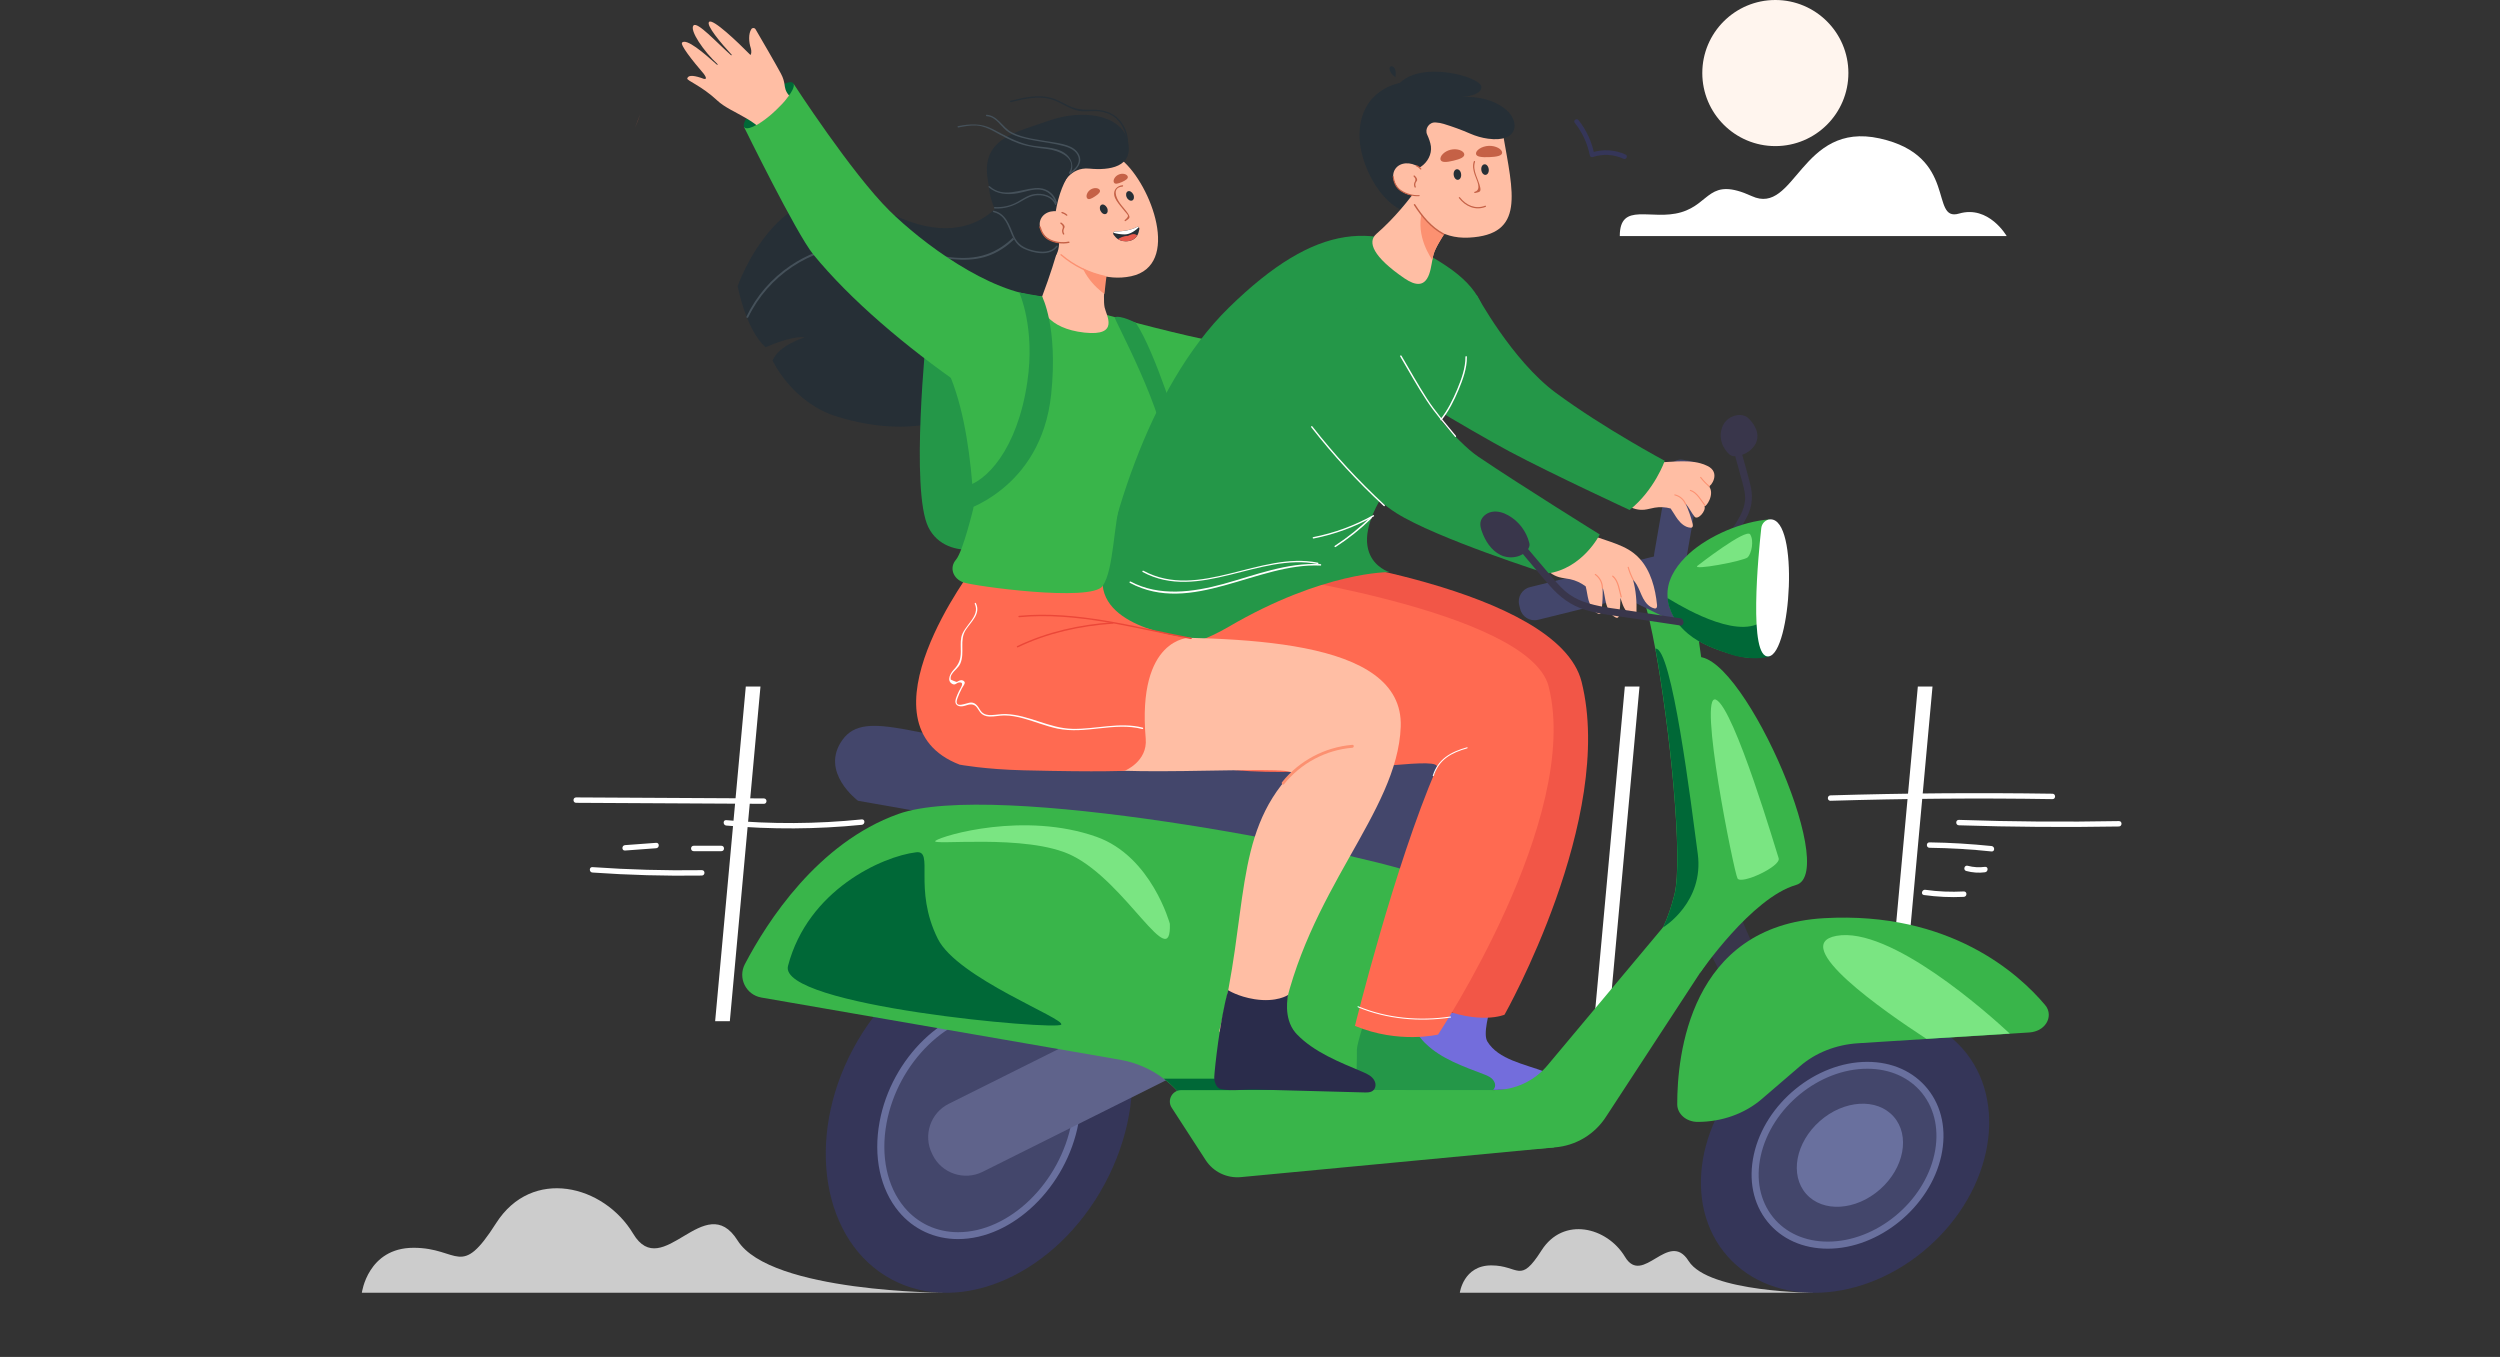 <svg width="304" height="165" viewBox="0 0 304 165" fill="none" xmlns="http://www.w3.org/2000/svg">
<rect x="0" y="0" width="304" height="165" fill="#333333" stroke="none"/>
<g clip-path="url(#clip0_249_6281)">
<path d="M77.867 13.842C77.666 14.433 77.443 15.002 77.22 15.538L77.867 13.842Z" fill="#C7634B"/>
<path d="M191.486 14.923C192.412 16.106 193.037 17.445 193.327 18.918C193.361 19.063 193.55 19.141 193.684 19.097C194.923 18.684 196.228 18.762 197.422 19.309C197.757 19.465 198.003 18.952 197.668 18.795C196.351 18.193 194.889 18.104 193.506 18.561C193.628 18.617 193.74 18.684 193.863 18.74C193.561 17.233 192.914 15.827 191.955 14.611C191.742 14.332 191.263 14.633 191.486 14.923Z" fill="#353659"/>
<path d="M215.882 17.765C220.788 17.765 224.765 13.788 224.765 8.882C224.765 3.977 220.788 0 215.882 0C210.977 0 207 3.977 207 8.882C207 13.788 210.977 17.765 215.882 17.765Z" fill="#FFF5EE"/>
<path d="M70.056 97.623C77.666 97.668 85.276 97.701 92.887 97.746C93.311 97.746 93.311 97.088 92.887 97.088C85.276 97.043 77.666 97.01 70.056 96.965C69.632 96.965 69.632 97.623 70.056 97.623Z" fill="white"/>
<path d="M88.312 100.387C93.802 100.878 99.314 100.845 104.793 100.298C105.217 100.254 105.217 99.595 104.793 99.64C99.314 100.198 93.802 100.231 88.312 99.729C87.888 99.684 87.899 100.354 88.312 100.387Z" fill="white"/>
<path d="M76.004 103.425C77.265 103.336 78.526 103.235 79.787 103.146C80.211 103.112 80.211 102.454 79.787 102.488C78.526 102.577 77.265 102.677 76.004 102.767C75.58 102.8 75.58 103.458 76.004 103.425Z" fill="white"/>
<path d="M84.351 103.502C85.478 103.502 86.605 103.502 87.721 103.502C88.145 103.502 88.145 102.844 87.721 102.844C86.594 102.844 85.467 102.844 84.351 102.844C83.927 102.844 83.927 103.502 84.351 103.502Z" fill="white"/>
<path d="M72.042 106.1C76.472 106.412 80.903 106.535 85.344 106.468C85.768 106.457 85.768 105.799 85.344 105.81C80.903 105.877 76.472 105.754 72.042 105.442C71.618 105.408 71.618 106.078 72.042 106.1Z" fill="white"/>
<path d="M222.586 97.375C231.58 97.108 240.585 97.029 249.579 97.174C250.003 97.186 250.003 96.516 249.579 96.516C240.574 96.382 231.58 96.449 222.586 96.717C222.162 96.728 222.162 97.387 222.586 97.375Z" fill="white"/>
<path d="M238.197 100.356C244.68 100.568 251.163 100.612 257.658 100.501C258.082 100.49 258.082 99.831 257.658 99.843C251.175 99.965 244.68 99.921 238.197 99.697C237.773 99.686 237.773 100.345 238.197 100.356Z" fill="white"/>
<path d="M234.626 103.09C237.148 103.124 239.659 103.269 242.17 103.537C242.594 103.581 242.594 102.923 242.17 102.878C239.659 102.621 237.148 102.465 234.626 102.432C234.202 102.421 234.202 103.09 234.626 103.09Z" fill="white"/>
<path d="M239.101 105.913C239.849 106.113 240.607 106.169 241.377 106.069C241.79 106.013 241.801 105.355 241.377 105.41C240.663 105.5 239.971 105.466 239.268 105.277C238.855 105.165 238.688 105.812 239.101 105.913Z" fill="white"/>
<path d="M233.945 108.836C235.552 109.059 237.17 109.138 238.799 109.059C239.223 109.037 239.223 108.379 238.799 108.401C237.237 108.479 235.675 108.423 234.124 108.2C233.711 108.133 233.532 108.769 233.945 108.836Z" fill="white"/>
<path d="M92.474 83.483H90.689L86.961 124.18H88.747L92.474 83.483Z" fill="white"/>
<path d="M128.104 83.483H126.319L122.592 124.18H124.377L128.104 83.483Z" fill="white"/>
<path d="M234.994 83.483H233.209L229.482 124.18H231.267L234.994 83.483Z" fill="white"/>
<path d="M199.364 83.483H197.579L193.852 124.18H195.637L199.364 83.483Z" fill="white"/>
<path d="M163.734 83.483H161.949L158.222 124.18H160.007L163.734 83.483Z" fill="white"/>
<path d="M134.356 143.922C140.227 132.959 138.134 120.402 129.681 115.875C121.228 111.348 109.616 116.565 103.744 127.528C97.873 138.491 99.966 151.048 108.419 155.575C116.872 160.102 128.484 154.885 134.356 143.922Z" fill="#353659"/>
<path d="M128.863 141.734C132.625 134.71 131.279 126.662 125.858 123.758C120.436 120.854 112.991 124.195 109.229 131.219C105.467 138.243 106.813 146.291 112.234 149.195C117.656 152.099 125.101 148.758 128.863 141.734Z" fill="#43466B"/>
<path d="M116.499 150.672C113.642 150.672 111.087 149.489 109.29 147.335C107.025 144.613 106.177 140.629 106.958 136.411C108.397 128.622 114.97 122.295 121.598 122.295C124.455 122.295 127.01 123.478 128.807 125.631C131.072 128.354 131.92 132.338 131.139 136.567C129.7 144.345 123.138 150.672 116.499 150.672ZM121.609 123.143C115.372 123.143 109.179 129.158 107.806 136.567C107.07 140.54 107.851 144.267 109.96 146.8C111.589 148.752 113.91 149.835 116.51 149.835C122.748 149.835 128.941 143.82 130.313 136.422C131.05 132.449 130.269 128.722 128.16 126.189C126.53 124.214 124.198 123.143 121.609 123.143Z" fill="#69709E"/>
<path d="M144.675 124.659L144.753 124.826C145.869 127.058 144.954 129.792 142.722 130.897L119.49 142.491C117.258 143.607 114.524 142.692 113.419 140.46L113.341 140.293C112.225 138.061 113.14 135.327 115.372 134.222L138.605 122.628C140.825 121.523 143.559 122.427 144.675 124.659Z" fill="#5F638B"/>
<path d="M164.18 94.073C165.408 92.768 137.444 95.089 136.64 92.422C134.966 86.853 133.895 77.491 143.391 77.491C157.351 77.491 177.917 77.424 177.504 88.382C177.102 98.894 165.698 108.379 162.685 124.66C162.685 124.66 162.049 131.12 159.114 129.525C157.106 128.442 155.432 125.385 155.432 125.385C159.058 111.079 157.094 101.639 164.18 94.073Z" fill="#F6AE92"/>
<path d="M155.008 128.086C154.941 129.079 154.863 130.039 154.83 130.942C154.807 131.478 155.164 131.958 155.689 132.081C157.006 132.404 158.4 132.449 159.762 132.482C164.203 132.605 168.633 132.728 173.074 132.839C173.532 132.851 174.045 132.851 174.313 132.404C174.48 132.125 174.48 131.768 174.335 131.467C174.056 130.864 173.443 130.585 172.862 130.34C170.028 129.146 166.959 127.93 164.884 125.776C164.817 125.709 164.75 125.642 164.694 125.564C164.259 125.084 163.868 124.548 163.545 123.968C163.299 123.522 163.087 123.031 162.976 122.529C162.942 122.35 162.909 122.183 162.897 122.004C162.886 121.937 162.886 121.87 162.886 121.792C162.886 121.792 160.945 122.462 159.226 122.451C157.173 122.439 155.388 121.134 155.388 121.134C155.733 122.685 155.187 124.437 155.109 126.245C155.086 126.858 155.053 127.472 155.008 128.086Z" fill="#25283F"/>
<path d="M104.336 97.375C104.336 97.375 99.605 93.86 102.461 89.943C105.318 86.026 111.623 89.987 127.022 91.527C149.786 93.804 163.098 91.293 175.072 91.896C178.141 92.052 175.485 108.02 168.6 107.596C158.244 106.982 104.336 97.375 104.336 97.375Z" fill="#43466B"/>
<path d="M210.858 109.272L210.557 109.942C209.229 110.478 207.901 111.002 206.573 111.538C206.283 111.649 205.959 111.817 205.926 112.129C205.903 112.319 206.015 112.497 206.115 112.665C207.588 115.019 208.872 117.497 209.932 120.074C211.371 119.103 212.822 118.133 214.261 117.151C212.945 114.606 211.806 111.973 210.858 109.272Z" fill="#39364B"/>
<path d="M210.779 54.649C211.159 56.022 211.538 57.406 211.907 58.778C212.085 59.447 212.252 60.128 212.197 60.831C212.152 61.478 211.918 62.114 211.594 62.739C210.913 64.045 209.92 65.284 209.016 66.533C208.057 67.872 207.086 69.212 206.126 70.55C205.847 70.93 206.55 71.254 206.829 70.874C207.867 69.435 208.894 68.006 209.931 66.567C210.824 65.328 211.817 64.09 212.464 62.784C213.123 61.456 213.156 60.206 212.833 58.912C212.464 57.428 212.029 55.966 211.628 54.493C211.538 54.08 210.679 54.248 210.779 54.649Z" fill="#39364B"/>
<path d="M212.777 51.034C213.458 51.759 213.893 52.674 213.625 53.611C213.357 54.549 212.197 55.453 210.958 55.475C210.712 55.486 210.489 55.408 210.333 55.285C209.463 54.515 209.072 53.433 209.295 52.362C209.407 51.848 209.664 51.301 210.188 50.922C210.701 50.532 211.516 50.331 212.107 50.554C212.386 50.643 212.598 50.833 212.777 51.034Z" fill="#39364B"/>
<path d="M234.501 151.624C242.395 144.651 244.253 133.858 238.652 127.516C233.05 121.174 222.11 121.685 214.216 128.658C206.322 135.63 204.464 146.423 210.065 152.765C215.667 159.107 226.607 158.596 234.501 151.624Z" fill="#353659"/>
<path d="M172.315 140.784L152.732 142.157C151.839 142.224 150.969 142.034 150.199 141.644C149.484 141.287 148.86 140.751 148.391 140.07L144.195 133.978C143.459 132.906 142.555 131.958 141.528 131.188C139.988 130.005 138.169 129.213 136.217 128.867L92.586 121.301C90.711 120.978 89.695 118.924 90.577 117.239C93.289 112.062 99.437 102.487 109.223 98.984C120.851 94.821 163.444 103.213 172.304 106.248C173.599 106.694 169.503 111.158 169.09 112.463C167.551 117.262 162.54 128.967 169.793 129.782L170.24 131.723L172.025 139.568L172.315 140.784Z" fill="#39B54A"/>
<path d="M230.862 148.103C235.92 143.635 237.11 136.719 233.52 132.654C229.929 128.589 222.919 128.915 217.861 133.383C212.803 137.85 211.613 144.767 215.204 148.832C218.794 152.896 225.804 152.57 230.862 148.103Z" fill="#43466B"/>
<path d="M222.262 151.84C219.238 151.84 216.638 150.669 214.931 148.56C213.179 146.384 212.588 143.482 213.268 140.391C214.63 134.176 220.812 129.121 227.061 129.121C230.085 129.121 232.685 130.293 234.392 132.402C236.144 134.578 236.735 137.479 236.055 140.57C234.682 146.774 228.5 151.84 222.262 151.84ZM227.061 129.958C221.202 129.958 215.388 134.712 214.105 140.559C213.48 143.393 214.016 146.038 215.6 148.013C217.14 149.921 219.506 150.981 222.262 150.981C228.121 150.981 233.934 146.228 235.218 140.38C235.843 137.546 235.307 134.901 233.722 132.926C232.182 131.018 229.817 129.958 227.061 129.958Z" fill="#69709E"/>
<path d="M228.613 144.627C231.551 142.032 232.292 138.071 230.268 135.78C228.245 133.489 224.223 133.735 221.285 136.33C218.348 138.925 217.607 142.886 219.63 145.177C221.654 147.468 225.676 147.221 228.613 144.627Z" fill="#69709E"/>
<path d="M216.359 108.19C215.321 109.105 213.982 109.585 212.811 110.322C212.498 110.522 212.063 110.79 211.538 111.114C211.483 111.147 211.427 111.181 211.371 111.214C210.333 111.85 208.994 112.643 207.644 113.357C207.365 113.502 207.075 113.647 206.796 113.792C203.538 115.41 200.614 116.236 202.221 112.788C202.823 111.516 203.259 110.176 203.605 108.804C204.709 104.441 203.024 88.328 201.284 78.887C201.049 77.637 200.815 76.499 200.592 75.517C200.514 75.194 200.447 74.892 200.369 74.602C200.313 74.379 200.257 74.167 200.201 73.977C200.067 73.509 199.944 73.118 199.822 72.794C199.744 72.605 199.688 72.426 199.666 72.259C199.599 71.79 199.721 71.366 199.978 70.998C200.168 70.708 200.435 70.462 200.748 70.239C200.926 70.116 201.116 69.994 201.317 69.893C201.931 69.57 202.623 69.346 203.247 69.235C203.448 69.201 203.638 69.179 203.817 69.157C203.962 69.145 204.107 69.145 204.229 69.145C204.33 69.145 204.43 69.157 204.52 69.168C204.776 69.213 204.966 69.302 205.044 69.447C205.267 69.871 205.635 71.846 206.071 74.558C206.071 74.591 206.082 74.613 206.082 74.647C206.104 74.77 206.115 74.881 206.138 75.004C206.238 75.651 206.338 76.332 206.45 77.046C206.495 77.336 206.539 77.637 206.584 77.939C206.673 78.586 206.774 79.244 206.863 79.914C207.778 86.375 208.715 93.896 209.061 96.607C209.139 97.277 209.195 97.656 209.195 97.656C209.24 97.768 209.273 97.868 209.318 97.969C211.293 102.611 216.538 102.856 217.43 104.508C218.078 105.724 217.397 107.275 216.359 108.19Z" fill="#39B54A"/>
<path d="M123.361 22.077C123.361 22.077 119.534 32.12 107.382 25.481C95.241 18.83 89.695 34.798 89.695 34.798C89.695 34.798 90.7 40.121 93.099 42.23C93.099 42.23 96.179 40.802 97.852 41.025C97.852 41.025 94.717 41.951 93.947 43.837C93.947 43.837 96.29 48.992 101.847 50.677C120.125 56.234 126.832 40.791 126.832 40.791L134.174 32.31L123.361 22.077Z" fill="#262F36"/>
<path d="M90.99 38.58C93.378 33.581 98.5 30.111 104.068 29.91C107.126 29.798 110.105 30.557 113.096 31.104C115.584 31.561 118.218 31.974 120.617 30.936C123.05 29.876 124.857 27.734 125.795 25.279C125.85 25.134 125.627 25.022 125.571 25.167C124.589 27.734 122.637 29.988 120.003 30.914C117.102 31.93 113.832 31.003 110.931 30.434C108.208 29.91 105.43 29.419 102.651 29.787C100.308 30.1 98.065 30.981 96.112 32.309C93.814 33.86 91.972 35.991 90.778 38.491C90.689 38.625 90.912 38.736 90.99 38.58Z" fill="#45515A"/>
<path d="M112.672 40.5C112.672 40.5 110.674 59.682 112.895 64.123C115.115 68.564 122.067 66.801 123.194 64.391C124.31 61.992 119.791 41.46 119.791 41.46L112.672 40.5Z" fill="#249748"/>
<path d="M131.619 37.464C131.619 37.464 152.564 43.557 154.93 42.128C157.296 40.7 165.609 45.878 161.893 50.687C158.166 55.496 145.445 53.466 145.445 53.466L131.619 37.464Z" fill="#39B54A"/>
<path d="M142.867 53.834C142.387 59.201 139.575 69.311 139.575 69.311C139.575 69.311 118.887 75.359 118.485 68.854C118.485 68.854 119.099 54.582 115.617 45.934C112.749 38.825 124.745 36.828 129.521 37.33C139.575 38.39 143.414 47.596 142.867 53.834Z" fill="#39B54A"/>
<path d="M135.547 38.571C135.346 38.638 141.896 50.41 141.963 56.235L143.593 53.044C143.593 53.044 140.557 42.934 138.125 39.263C138.125 39.263 136.317 38.303 135.547 38.571Z" fill="#249748"/>
<path d="M126.721 36.059C128.719 30.748 129.221 27.869 129.221 27.857L131.051 29.018L131.43 29.263L134.7 31.35C134.7 31.35 134.666 31.596 134.61 31.975C134.532 32.544 134.421 33.426 134.343 34.33C134.242 35.501 134.186 36.718 134.32 37.376C134.51 38.324 136.195 40.913 131.876 40.445C127.379 39.954 126.219 37.398 126.721 36.059Z" fill="#FFBEA4"/>
<path d="M131.173 29.387C131.173 29.387 131.307 29.543 131.53 29.777C132.244 30.57 133.873 32.344 134.643 32.913C134.543 33.594 134.409 34.654 134.297 35.747C133.427 35.122 130.749 32.879 131.162 29.498C131.162 29.465 131.162 29.42 131.173 29.387Z" fill="#FC9171"/>
<path d="M126.531 28.314C120.594 15.715 132.835 16.452 136.428 19.465C140.01 22.477 143.648 32.286 137.544 33.592C131.44 34.886 126.531 28.314 126.531 28.314Z" fill="#FFBEA4"/>
<path d="M134.375 33.714C132.367 33.29 130.525 32.375 128.963 31.036C128.885 30.969 128.997 30.846 129.075 30.913C130.615 32.23 132.422 33.122 134.409 33.546C134.509 33.569 134.476 33.736 134.375 33.714Z" fill="#FC9171"/>
<path d="M137.165 25.961C137.511 26.497 137.332 26.552 136.864 26.887C136.774 26.954 136.696 26.798 136.786 26.742C136.908 26.653 137.165 26.407 137.165 26.251C137.165 26.106 136.864 25.827 136.774 25.704C136.585 25.459 136.373 25.224 136.183 24.979C135.904 24.611 135.58 24.22 135.491 23.751C135.368 23.093 135.848 22.58 136.495 22.524C136.607 22.513 136.596 22.68 136.495 22.691C135.19 22.792 135.714 24.064 136.172 24.689C136.473 25.124 136.864 25.515 137.165 25.961Z" fill="#C56146"/>
<path d="M132.188 24.096C132.021 23.851 132.177 23.338 132.601 23.059C133.025 22.78 133.549 22.835 133.717 23.081C133.884 23.326 133.572 23.605 133.148 23.884C132.724 24.163 132.355 24.342 132.188 24.096Z" fill="#C56146"/>
<path d="M135.447 22.178C135.324 21.91 135.558 21.43 136.027 21.23C136.484 21.018 136.998 21.163 137.12 21.43C137.243 21.698 136.897 21.921 136.429 22.134C135.971 22.334 135.569 22.446 135.447 22.178Z" fill="#C56146"/>
<path d="M133.828 25.647C133.672 25.345 133.728 25.011 133.94 24.899C134.152 24.787 134.453 24.955 134.609 25.256C134.766 25.557 134.71 25.892 134.498 26.004C134.275 26.115 133.985 25.959 133.828 25.647Z" fill="#262F36"/>
<path d="M137.02 24.019C136.864 23.717 136.92 23.383 137.132 23.271C137.344 23.16 137.645 23.327 137.801 23.628C137.957 23.929 137.902 24.264 137.69 24.376C137.466 24.476 137.165 24.32 137.02 24.019Z" fill="#262F36"/>
<path d="M138.549 27.834C138.504 28.091 138.426 28.415 138.292 28.638C138.102 28.939 137.79 29.218 137.276 29.307C136.718 29.408 136.272 29.285 135.949 29.084C135.748 28.961 135.558 28.749 135.413 28.548C135.357 28.47 135.346 28.381 135.379 28.303C135.413 28.214 135.502 28.147 135.603 28.147C135.625 28.147 135.658 28.147 135.681 28.147C135.692 28.147 135.703 28.147 135.714 28.147C135.759 28.147 135.792 28.147 135.837 28.147C135.848 28.147 135.87 28.147 135.893 28.147C136.038 28.147 136.183 28.136 136.35 28.113C136.406 28.113 136.462 28.102 136.518 28.091C136.54 28.091 136.573 28.08 136.596 28.08C136.629 28.08 136.652 28.069 136.685 28.069C136.718 28.069 136.741 28.057 136.774 28.057C136.808 28.057 136.83 28.046 136.864 28.046C136.908 28.035 136.942 28.035 136.986 28.024C137.02 28.013 137.053 28.013 137.087 28.002C137.165 27.979 137.243 27.968 137.321 27.946C137.343 27.935 137.377 27.935 137.41 27.924C137.511 27.89 137.622 27.868 137.723 27.823C137.767 27.812 137.812 27.79 137.857 27.779C137.89 27.767 137.935 27.745 137.968 27.734C137.979 27.723 138.002 27.723 138.013 27.712C138.046 27.7 138.08 27.678 138.113 27.667C138.158 27.645 138.203 27.622 138.247 27.6C138.337 27.555 138.426 27.578 138.482 27.633C138.526 27.678 138.56 27.756 138.549 27.834Z" fill="#262F36"/>
<path d="M138.482 27.634C138.091 28.014 137.466 28.494 136.785 28.505C136.239 28.505 135.748 28.416 135.391 28.304C135.424 28.215 135.513 28.148 135.614 28.148C135.636 28.148 135.67 28.148 135.692 28.148C135.703 28.148 135.714 28.148 135.725 28.148C135.77 28.148 135.803 28.148 135.848 28.148C135.859 28.148 135.882 28.148 135.904 28.148C136.049 28.148 136.194 28.137 136.361 28.114C136.417 28.114 136.473 28.103 136.529 28.092C136.551 28.092 136.585 28.081 136.607 28.081C136.64 28.081 136.663 28.07 136.696 28.07C136.73 28.07 136.752 28.058 136.785 28.058C136.819 28.058 136.841 28.047 136.875 28.047C136.919 28.036 136.953 28.036 136.997 28.025C137.031 28.014 137.064 28.014 137.098 28.003C137.176 27.98 137.254 27.969 137.332 27.947C137.355 27.936 137.388 27.936 137.422 27.924C137.522 27.891 137.634 27.869 137.734 27.824C137.779 27.813 137.823 27.791 137.868 27.779C137.901 27.768 137.946 27.746 137.979 27.735C137.991 27.724 138.013 27.724 138.024 27.712C138.058 27.701 138.091 27.679 138.125 27.668C138.169 27.645 138.214 27.623 138.258 27.601C138.325 27.567 138.415 27.578 138.482 27.634Z" fill="white"/>
<path d="M138.281 28.638C138.092 28.94 137.779 29.219 137.266 29.308C136.708 29.408 136.262 29.286 135.938 29.085C136.161 28.929 136.608 28.683 137.165 28.683C137.177 28.683 137.891 28.226 138.281 28.638Z" fill="#E55A4D"/>
<path d="M117.213 47.06C110.217 42.239 103.376 36.437 98.891 30.936C96.826 28.403 90.466 15.425 90.466 15.425L96.502 10.191C96.502 10.191 103.555 21.071 108.163 25.624C112.024 29.44 120.204 35.622 126.721 36.046L128.93 50.218C128.93 50.229 119.657 48.745 117.213 47.06Z" fill="#39B54A"/>
<path d="M96.503 10.192C96.38 9.869 95.855 9.98 95.387 10.192C94.762 10.471 93.936 11.018 93.077 11.755C92.352 12.39 91.716 13.06 91.258 13.652C90.979 14.009 90.734 14.388 90.577 14.734C90.566 14.756 90.376 15.169 90.466 15.403C90.544 15.604 90.789 15.649 91.135 15.56C91.381 15.493 91.671 15.37 92.006 15.18C92.006 15.18 92.017 15.18 92.017 15.169C92.564 14.857 93.211 14.399 93.88 13.819C94.237 13.506 94.572 13.183 94.873 12.87C95.309 12.424 95.677 11.989 95.945 11.587C96.19 11.297 96.648 10.572 96.503 10.192Z" fill="#006837"/>
<path d="M95.956 11.622C95.487 11.075 95.465 10.707 95.387 10.204C95.331 9.87 95.242 9.479 94.963 8.955C94.438 7.962 92.463 4.558 91.872 3.554C91.76 3.364 91.493 3.353 91.37 3.531C90.99 4.089 91.046 5.138 91.303 5.875C91.392 6.143 91.381 6.678 91.236 6.667C89.651 5.06 86.672 2.226 86.225 2.661C85.824 3.052 87.665 5.25 88.993 6.678L88.915 6.734C87.118 5.149 84.797 2.583 84.329 3.096C83.815 3.665 85.567 6.254 87.286 7.828L87.207 7.883C87.196 7.872 87.185 7.861 87.174 7.861C85.522 6.377 83.492 4.659 82.945 5.172C82.677 5.428 84.139 7.303 85.578 8.977C86.013 9.58 85.824 9.635 85.589 9.591C85.478 9.546 85.355 9.513 85.255 9.468C84.139 9.1 83.67 9.178 83.57 9.546C83.503 9.792 85.311 10.439 87.185 12.191C88.111 13.061 89.383 13.586 90.756 14.389C91.135 14.612 91.548 14.869 91.995 15.215C92.541 14.902 93.2 14.445 93.869 13.853C94.226 13.541 94.561 13.217 94.862 12.905C95.309 12.459 95.677 12.012 95.956 11.622Z" fill="#FFBEA4"/>
<path d="M123.941 35.567C123.941 35.567 125.905 39.83 124.923 46.436C123.707 54.705 119.88 58.666 117.213 59.202C114.535 59.737 116.789 62.237 116.789 62.237C116.789 62.237 126.608 59.648 127.825 47.931C128.673 39.752 126.72 36.058 126.72 36.058L123.941 35.567Z" fill="#249748"/>
<path d="M135.949 19.108C135.949 19.108 129.443 16.62 128.215 26.797C128.215 26.797 129.331 29.43 128.439 30.992C127.546 32.555 123.417 29.196 123.417 29.196C123.417 29.196 118.719 24.353 120.717 19.666C122.725 14.968 132.869 12.815 135.949 19.108Z" fill="#262F36"/>
<path d="M127.836 29.242C126.698 28.684 126.129 27.49 126.586 26.586C127.044 25.682 128.316 25.403 129.465 25.961C130.604 26.519 131.173 27.713 130.715 28.617C130.258 29.532 128.974 29.811 127.836 29.242Z" fill="#FFBEA4"/>
<path d="M127.457 29.173C126.866 28.838 126.564 28.247 126.375 27.611C126.341 27.511 126.508 27.466 126.542 27.566C126.709 28.158 126.977 28.716 127.546 29.028C128.249 29.419 129.175 29.53 129.956 29.374C130.057 29.352 130.102 29.519 130.001 29.541C129.164 29.709 128.193 29.586 127.457 29.173Z" fill="#C56146"/>
<path d="M128.964 27.21C128.874 27.143 128.964 27.009 129.053 27.065C129.209 27.177 129.432 27.344 129.455 27.545C129.466 27.645 129.41 27.723 129.377 27.813C129.287 28.025 129.287 28.214 129.41 28.415C129.466 28.505 129.321 28.583 129.265 28.493C129.176 28.337 129.131 28.17 129.153 27.98C129.165 27.891 129.209 27.813 129.232 27.735C129.276 27.478 129.165 27.355 128.964 27.21Z" fill="#C56146"/>
<path d="M129.655 26.216C129.499 26.082 129.32 25.981 129.12 25.925C129.019 25.892 129.064 25.736 129.164 25.769C129.387 25.836 129.599 25.948 129.767 26.104C129.856 26.182 129.733 26.294 129.655 26.216Z" fill="#C56146"/>
<path d="M195.57 71.688L207.376 77.49L206.015 74.745L209.083 70.014L202.366 66.89C202.41 69.333 200.513 71.387 198.07 71.543L195.57 71.688Z" fill="#43466B"/>
<path d="M201.15 67.336L202.924 57.115C203.069 56.3 203.839 55.764 204.642 55.909L205.613 56.077C206.428 56.222 206.963 56.992 206.818 57.795L205.044 68.017C204.899 68.831 204.129 69.367 203.326 69.222L202.355 69.055C201.551 68.921 201.004 68.151 201.15 67.336Z" fill="#43466B"/>
<path d="M203.214 71.364L187.022 75.37C186.063 75.605 185.092 75.024 184.858 74.065L184.735 73.563C184.5 72.603 185.081 71.632 186.04 71.398L202.232 67.392C203.191 67.157 204.162 67.738 204.397 68.697L204.519 69.2C204.765 70.159 204.173 71.13 203.214 71.364Z" fill="#43466B"/>
<path d="M196.965 60.462C197.188 60.853 197.512 61.187 197.891 61.444C198.494 61.857 199.242 62.058 199.967 61.98C200.391 61.935 200.793 61.801 201.206 61.734C201.853 61.623 202.522 61.656 203.158 61.835C203.169 61.846 203.181 61.857 203.181 61.879C203.482 62.303 203.716 62.761 204.029 63.174C204.408 63.676 204.933 64.122 205.546 64.167C205.613 64.178 205.68 64.178 205.747 64.133C205.881 64.055 205.859 63.854 205.825 63.698C205.613 62.85 205.323 62.002 204.944 61.199C204.966 61.221 204.988 61.243 205 61.266C205.39 61.745 205.669 62.326 206.048 62.817C206.428 63.319 207.499 62.136 207.265 61.533C207.421 61.734 208.581 60.105 207.8 59.112C208.012 59.223 209.307 57.46 207.622 56.657C207.354 56.523 207.064 56.411 206.763 56.333C205.836 56.077 204.866 56.077 203.906 56.11C202.924 56.144 201.942 56.222 200.971 56.322C200.514 56.378 200.045 56.434 199.599 56.501C199.554 56.512 199.521 56.512 199.476 56.523C197.914 56.78 196.608 57.338 196.63 59.558C196.697 59.882 196.809 60.194 196.965 60.462Z" fill="#FFBEA4"/>
<path d="M207.365 61.399C206.885 60.774 206.383 59.815 205.568 59.569C205.49 59.547 205.434 59.669 205.524 59.692C206.294 59.926 206.796 60.886 207.265 61.488C207.32 61.555 207.421 61.466 207.365 61.399Z" fill="#FC9171"/>
<path d="M205.032 61.278C204.798 60.697 204.296 60.262 203.682 60.117C203.604 60.095 203.548 60.217 203.638 60.24C204.218 60.385 204.686 60.775 204.91 61.333C204.943 61.411 205.066 61.356 205.032 61.278Z" fill="#FC9171"/>
<path d="M207.878 59.092C207.499 58.769 207.153 58.401 206.852 58.01C206.796 57.943 206.695 58.032 206.751 58.099C207.064 58.501 207.421 58.869 207.811 59.215C207.867 59.26 207.945 59.148 207.878 59.092Z" fill="#FC9171"/>
<path d="M179.568 35.869C179.568 35.869 183.853 43.825 189.187 47.764C194.979 52.049 202.433 56.033 202.433 56.033C202.433 56.033 201.205 59.582 198.159 62.014C198.159 62.014 188.808 57.685 183.653 54.951C178.508 52.217 168.052 45.812 168.052 45.812L179.568 35.869Z" fill="#249748"/>
<path d="M172.449 128.923C172.427 129.782 172.393 130.608 172.382 131.389C172.382 131.846 172.706 132.248 173.152 132.348C174.301 132.583 175.495 132.583 176.667 132.572C180.483 132.538 184.3 132.505 188.127 132.471C188.518 132.471 188.964 132.449 189.176 132.058C189.321 131.813 189.299 131.5 189.165 131.255C188.908 130.741 188.373 130.518 187.859 130.329C185.393 129.391 182.191 128.844 180.863 126.646C179.814 124.928 183.307 116.693 183.307 116.637L177.683 123.22L177.292 123.198L172.081 122.93C172.427 124.247 172.494 125.798 172.471 127.36C172.483 127.862 172.471 128.398 172.449 128.923Z" fill="#736DDC"/>
<path d="M164.984 129.211C164.961 130.07 164.928 130.896 164.917 131.677C164.917 132.134 165.24 132.536 165.687 132.637C166.836 132.871 168.03 132.871 169.202 132.86C173.018 132.826 176.834 132.793 180.662 132.759C181.052 132.759 181.499 132.737 181.711 132.346C181.856 132.101 181.834 131.788 181.7 131.543C181.443 131.03 180.907 130.806 180.394 130.617C177.928 129.679 175.239 128.731 173.397 126.934C173.342 126.879 173.286 126.823 173.219 126.767C172.828 126.365 172.482 125.919 172.181 125.428C171.947 125.049 171.757 124.636 171.646 124.212C171.612 124.067 171.579 123.91 171.567 123.765C171.556 123.709 171.556 123.643 171.556 123.587L170.206 123.52L169.815 123.497L168.644 114.28C168.99 115.597 165.017 126.097 164.995 127.649C165.006 128.151 164.995 128.686 164.984 129.211Z" fill="#249748"/>
<path d="M157.318 67.515C157.318 67.515 189.467 71.476 192.323 82.914C196.463 99.474 182.95 123.387 182.95 123.387C182.95 123.387 180.004 124.681 174.648 122.449L177.895 91.885C177.895 91.885 147.443 89.118 144.229 80.671C139.419 68.017 157.318 67.515 157.318 67.515Z" fill="#F25647"/>
<path d="M151.17 69.436C151.17 69.436 185.941 74.078 188.318 83.485C192.346 99.475 174.871 125.799 174.871 125.799C174.871 125.799 170.118 126.97 164.762 124.75C164.762 124.75 169.526 105.378 174.715 93.36C175.965 90.459 136.407 101.082 134.343 82.971C132.044 62.941 151.17 69.436 151.17 69.436Z" fill="#FF6A51"/>
<path d="M170.931 56.413C181.309 44.038 184.009 37.778 175.863 32.332C167.528 26.764 160.185 26.887 149.451 37.387C139.318 47.285 134.498 64.994 132.969 75.985C132.969 75.985 138.961 82.323 149.361 76.242C160.989 69.435 168.956 69.569 168.956 69.569C168.956 69.569 161.658 67.46 170.931 56.413Z" fill="#249748"/>
<path d="M170.195 10.104C170.195 10.104 165.508 10.806 165.319 16.185C165.14 20.994 169.838 27.779 173.186 25.212C175.317 23.572 171.054 10.371 170.195 10.104Z" fill="#262F36"/>
<path d="M170.787 33.85C166.937 31.217 166.245 29.42 167.372 28.438C171.769 24.6 174.324 19.768 174.335 19.757L175.429 21.698L175.652 22.1L177.605 25.582C177.605 25.582 177.449 25.783 177.214 26.106C177.036 26.352 176.812 26.664 176.567 27.021C176.333 27.356 176.076 27.735 175.83 28.115C175.674 28.349 175.518 28.595 175.373 28.829C175.239 29.041 175.105 29.253 174.994 29.465C174.681 30.001 174.447 30.492 174.335 30.86C174.279 31.049 174.235 31.306 174.179 31.596C173.933 32.768 173.755 35.881 170.787 33.85Z" fill="#FFBEA4"/>
<path d="M174.168 31.608C173.409 30.481 171.914 27.68 173.275 24.756C173.298 24.723 173.309 24.678 173.331 24.645C173.331 24.645 173.409 24.834 173.554 25.147C173.945 26.028 175.195 27.244 175.775 28.227C175.641 28.439 175.105 29.275 174.994 29.488C174.681 30.023 174.447 30.514 174.335 30.882C174.268 31.061 174.224 31.317 174.168 31.608Z" fill="#FC9171"/>
<path d="M171.099 20.916C171.099 20.916 171.612 29.241 178.609 28.895C185.483 28.549 184.01 23.505 182.76 16.296C182.001 11.944 169.938 7.827 171.099 20.916Z" fill="#FFBEA4"/>
<path d="M171.925 24.933C172.862 26.384 173.944 27.711 175.495 28.548C175.596 28.604 175.685 28.459 175.585 28.403C174.067 27.578 172.996 26.283 172.081 24.844C172.014 24.765 171.869 24.844 171.925 24.933Z" fill="#C56146"/>
<path d="M177.404 24.085C178.185 25.09 179.401 25.648 180.651 25.157C180.74 25.123 180.695 24.978 180.595 25.012C179.412 25.48 178.274 24.956 177.526 23.996C177.471 23.918 177.337 24.007 177.404 24.085Z" fill="#C56146"/>
<path d="M179.223 19.611C179.033 20.147 179.144 20.672 179.312 21.196C179.49 21.788 180.26 23.071 179.312 23.327C179.211 23.35 179.267 23.495 179.368 23.472C179.836 23.35 180.115 23.383 180.004 22.825C179.814 21.821 178.999 20.716 179.368 19.678C179.39 19.589 179.256 19.522 179.223 19.611Z" fill="#C56146"/>
<path d="M178.051 18.719C178.14 19.12 177.515 19.355 176.723 19.544C175.931 19.734 175.261 19.801 175.161 19.399C175.072 18.998 175.607 18.395 176.399 18.206C177.203 18.016 177.962 18.328 178.051 18.719Z" fill="#C56146"/>
<path d="M182.66 18.551C182.682 18.953 181.968 19.075 181.086 19.109C180.205 19.142 179.49 19.086 179.479 18.685C179.457 18.283 180.149 17.781 181.03 17.736C181.912 17.703 182.648 18.149 182.66 18.551Z" fill="#C56146"/>
<path d="M177.672 21.173C177.716 21.53 177.549 21.842 177.292 21.865C177.047 21.898 176.812 21.63 176.768 21.273C176.723 20.916 176.89 20.604 177.147 20.581C177.404 20.559 177.638 20.816 177.672 21.173Z" fill="#262F36"/>
<path d="M181.03 20.571C181.075 20.928 180.908 21.24 180.651 21.263C180.406 21.296 180.171 21.028 180.127 20.671C180.082 20.314 180.249 20.002 180.506 19.979C180.751 19.946 180.986 20.214 181.03 20.571Z" fill="#262F36"/>
<path d="M169.793 20.524C170.05 20.58 170.284 20.703 170.541 20.747C171.311 20.87 172.126 20.714 172.773 20.279C173.587 19.743 174.123 18.75 174 17.79C173.933 17.31 173.755 16.842 173.554 16.395C173.554 16.384 173.543 16.384 173.543 16.373C173.219 15.659 173.788 14.833 174.569 14.889C174.927 14.911 175.284 14.978 175.563 15.068C176.656 15.402 177.727 15.793 178.776 16.25C179.468 16.552 180.193 16.764 180.941 16.864C184.646 17.377 184.847 14.8 183.162 13.36C181.711 12.122 179.669 11.686 177.761 11.798C177.761 11.798 180.339 11.642 180.127 10.492C179.915 9.354 173.007 7.346 170.195 10.102C170.195 10.102 167.517 10.95 167.071 13.215C166.624 15.48 167.651 20.1 169.793 20.524Z" fill="#262F36"/>
<path d="M169.693 9.39C169.693 9.39 169.872 8.396 169.392 8.106C168.912 7.827 168.644 8.653 169.693 9.39Z" fill="#262F36"/>
<path d="M173.39 23.085C173.95 22.266 173.572 21.032 172.545 20.329C171.517 19.626 170.23 19.72 169.67 20.538C169.109 21.357 169.488 22.591 170.515 23.294C171.542 23.997 172.829 23.904 173.39 23.085Z" fill="#FFBEA4"/>
<path d="M169.347 21.482C169.437 22.163 169.671 22.799 170.251 23.201C170.91 23.658 171.769 23.904 172.572 23.859C172.661 23.848 172.65 23.714 172.561 23.725C171.802 23.77 171.043 23.547 170.396 23.134C169.805 22.754 169.571 22.152 169.481 21.482C169.47 21.382 169.336 21.393 169.347 21.482Z" fill="#C56146"/>
<path d="M171.902 21.464C172.07 21.631 172.17 21.765 172.081 22.022C172.058 22.089 172.003 22.156 171.98 22.234C171.925 22.413 171.936 22.591 172.014 22.77C172.047 22.859 172.192 22.814 172.159 22.714C172.081 22.535 172.081 22.346 172.17 22.167C172.226 22.067 172.326 21.988 172.326 21.866C172.326 21.665 172.137 21.464 172.003 21.341C171.936 21.285 171.835 21.397 171.902 21.464Z" fill="#C56146"/>
<path d="M172.226 20.234C172.416 20.312 172.572 20.435 172.706 20.591C172.773 20.669 172.896 20.58 172.829 20.502C172.684 20.323 172.505 20.189 172.293 20.089C172.204 20.055 172.137 20.201 172.226 20.234Z" fill="#C56146"/>
<path d="M174.346 94.342C174.982 92.345 176.511 91.53 178.419 90.995C178.497 90.972 178.464 90.85 178.386 90.872C176.433 91.419 174.859 92.278 174.223 94.309C174.201 94.387 174.324 94.42 174.346 94.342Z" fill="white"/>
<path d="M165.118 122.484C168.666 123.957 172.617 124.292 176.399 123.734C176.477 123.723 176.444 123.6 176.366 123.611C172.605 124.169 168.677 123.823 165.151 122.361C165.084 122.328 165.04 122.45 165.118 122.484Z" fill="white"/>
<path d="M187.19 67.459C187.257 67.95 187.447 68.408 187.725 68.821C188.161 69.468 188.83 69.97 189.578 70.182C190.013 70.305 190.471 70.338 190.917 70.428C191.609 70.573 192.267 70.885 192.825 71.309C192.825 71.332 192.836 71.343 192.836 71.365C192.97 71.901 193.026 72.459 193.171 72.994C193.35 73.641 193.695 74.3 194.287 74.601C194.354 74.635 194.421 74.668 194.499 74.657C194.666 74.635 194.722 74.422 194.744 74.255C194.867 73.318 194.923 72.358 194.867 71.398C194.878 71.432 194.889 71.465 194.901 71.488C195.101 72.124 195.146 72.816 195.325 73.463C195.503 74.11 195.849 74.768 196.441 75.07C196.507 75.103 196.574 75.137 196.653 75.126C196.82 75.103 196.876 74.891 196.898 74.724C196.987 74.054 197.043 73.362 197.043 72.671C197.121 72.938 197.199 73.206 197.3 73.463C197.534 74.088 197.947 74.713 198.572 74.947C198.639 74.969 198.717 74.992 198.784 74.98C198.951 74.936 198.985 74.724 198.996 74.556C199.041 73.195 198.94 71.767 198.561 70.461C198.728 70.662 198.884 70.863 199.018 71.086C199.331 71.622 199.52 72.224 199.81 72.771C200.101 73.318 200.547 73.831 201.15 73.976C201.216 73.998 201.283 73.998 201.35 73.976C201.495 73.92 201.507 73.719 201.495 73.563C201.295 71.532 200.726 69.401 199.375 67.928C199.152 67.683 198.918 67.459 198.65 67.258C197.835 66.623 196.865 66.243 195.894 65.897C194.901 65.54 193.896 65.216 192.87 64.938C192.39 64.815 191.91 64.67 191.43 64.569C191.386 64.558 191.341 64.547 191.296 64.536C189.634 64.168 188.105 64.201 187.235 66.433C187.145 66.767 187.134 67.125 187.19 67.459Z" fill="#FFBEA4"/>
<path d="M197.21 72.56C196.976 71.745 196.864 70.574 196.15 70.005C196.083 69.949 195.983 70.049 196.05 70.105C196.73 70.652 196.842 71.812 197.065 72.594C197.099 72.694 197.233 72.649 197.21 72.56Z" fill="#FC9171"/>
<path d="M194.923 71.51C194.923 70.829 194.6 70.204 194.042 69.802C193.964 69.747 193.875 69.858 193.942 69.903C194.466 70.282 194.778 70.862 194.778 71.51C194.778 71.61 194.923 71.599 194.923 71.51Z" fill="#FC9171"/>
<path d="M198.65 70.46C198.405 69.98 198.204 69.478 198.059 68.965C198.036 68.875 197.891 68.92 197.925 69.009C198.081 69.545 198.282 70.047 198.539 70.538C198.561 70.616 198.684 70.538 198.65 70.46Z" fill="#FC9171"/>
<path d="M162.707 34.284C162.707 34.284 174.279 51.826 179.769 55.542C185.025 59.09 194.532 64.993 194.532 64.993C194.532 64.993 192.457 69.178 188.105 69.747C188.105 69.747 174.714 65.495 169.782 62.382C164.85 59.269 153.836 47.306 153.836 47.306L162.707 34.284Z" fill="#249748"/>
<path d="M168.387 61.413C165.196 58.467 162.25 55.264 159.572 51.839C159.505 51.749 159.371 51.872 159.449 51.961C162.127 55.387 165.073 58.59 168.264 61.536C168.342 61.614 168.465 61.491 168.387 61.413Z" fill="white"/>
<path d="M177.047 52.998C175.808 51.502 174.547 50.074 173.498 48.434C172.416 46.749 171.434 44.986 170.418 43.256C170.363 43.156 170.206 43.245 170.262 43.345C171.322 45.142 172.338 46.983 173.487 48.724C174.525 50.297 175.741 51.67 176.935 53.12C176.991 53.21 177.114 53.087 177.047 52.998Z" fill="white"/>
<path d="M175.294 51.09C176.176 49.996 176.823 48.702 177.359 47.419C177.883 46.158 178.397 44.774 178.374 43.39C178.374 43.279 178.196 43.279 178.196 43.39C178.207 44.752 177.705 46.113 177.191 47.352C176.656 48.613 176.031 49.896 175.161 50.967C175.094 51.045 175.228 51.179 175.294 51.09Z" fill="white"/>
<path d="M166.959 62.65C164.683 63.922 162.239 64.815 159.684 65.317C159.572 65.34 159.617 65.507 159.728 65.485C162.295 64.982 164.761 64.079 167.048 62.795C167.149 62.739 167.06 62.594 166.959 62.65Z" fill="white"/>
<path d="M166.669 62.873C165.33 64.178 163.879 65.35 162.317 66.365C162.217 66.432 162.306 66.577 162.406 66.522C163.991 65.495 165.453 64.323 166.803 63.006C166.881 62.917 166.747 62.794 166.669 62.873Z" fill="white"/>
<path d="M137.388 70.873C144.887 74.879 152.888 68.396 160.576 68.775C160.688 68.787 160.688 68.608 160.576 68.597C156.481 68.385 152.642 69.936 148.77 71.007C145.099 72.011 140.981 72.581 137.489 70.717C137.377 70.661 137.288 70.817 137.388 70.873Z" fill="white"/>
<path d="M160.264 68.421C153.211 67.004 145.824 73.052 139.04 69.403C138.939 69.347 138.85 69.503 138.95 69.559C145.779 73.219 153.144 67.171 160.219 68.588C160.331 68.61 160.375 68.443 160.264 68.421Z" fill="white"/>
<path d="M157.006 94.073C158.233 92.768 130.269 95.089 129.466 92.422C127.792 86.853 126.721 77.491 136.217 77.491C150.176 77.491 170.742 77.424 170.329 88.382C169.928 98.894 158.813 108.301 155.8 124.581C155.8 124.581 154.874 131.12 151.94 129.525C149.931 128.442 148.257 125.385 148.257 125.385C151.884 111.079 149.92 101.639 157.006 94.073Z" fill="#FFBEA4"/>
<path d="M118.485 68.853C118.485 68.853 103.822 88.013 116.689 92.979C116.689 92.979 119.735 93.559 124.511 93.671C134.197 93.905 136.763 93.727 136.763 93.727C136.763 93.727 139.564 92.611 139.319 89.821C138.247 77.479 144.675 77.546 144.675 77.546C144.675 77.546 133.985 76.631 134.063 70.65C134.074 69.646 118.485 68.853 118.485 68.853Z" fill="#FF6A51"/>
<path d="M118.407 61.624C118.407 61.624 117.102 67.058 116.254 68.051C115.394 69.044 115.908 70.361 117.113 70.808C118.318 71.254 132.713 73.251 134.085 71.254C135.469 69.256 135.38 63.655 136.339 60.653C137.299 57.651 122.982 62.661 118.407 61.624Z" fill="#39B54A"/>
<path d="M156.146 95.347C158.188 92.814 161.19 91.196 164.448 90.928C164.672 90.906 164.672 90.549 164.448 90.571C161.112 90.85 157.999 92.491 155.901 95.102C155.756 95.269 156.001 95.526 156.146 95.347Z" fill="#FC9171"/>
<path d="M144.854 77.547C137.991 76.241 130.961 74.21 123.92 74.88C123.808 74.891 123.808 75.07 123.92 75.058C130.95 74.389 137.969 76.409 144.809 77.714C144.921 77.737 144.977 77.569 144.854 77.547Z" fill="#EB4738"/>
<path d="M135.324 75.663C131.284 75.942 127.345 76.812 123.685 78.564C123.585 78.609 123.674 78.765 123.774 78.72C127.401 76.979 131.318 76.12 135.324 75.841C135.435 75.83 135.435 75.651 135.324 75.663Z" fill="#EB4738"/>
<path d="M137.143 17.836C137.288 16.62 136.897 15.426 136.072 14.522C135.201 13.573 133.94 13.294 132.691 13.339C131.642 13.384 130.805 13.283 129.845 12.803C129.176 12.469 128.528 12.089 127.803 11.888C126.174 11.453 124.466 11.866 122.871 12.257C122.759 12.279 122.804 12.457 122.915 12.424C124.478 12.045 126.151 11.632 127.747 12.056C129.042 12.402 130.091 13.373 131.441 13.518C132.2 13.596 132.97 13.439 133.728 13.551C134.409 13.652 135.101 13.886 135.625 14.332C136.63 15.203 137.109 16.519 136.964 17.836C136.953 17.948 137.132 17.948 137.143 17.836Z" fill="#262F36"/>
<path d="M137.142 17.133C136.35 13.909 131.608 13.239 127.568 14.667C123.54 16.096 119.221 16.799 120.125 21.932C121.029 27.054 128.639 22.534 128.639 22.534H129.197C129.197 22.534 130.09 20.269 132.467 20.503C134.833 20.738 137.935 20.358 137.142 17.133Z" fill="#262F36"/>
<path d="M187.078 138.14L172.036 139.569L150.198 141.633C149.484 141.276 148.859 140.74 148.39 140.06L144.195 133.967C143.458 132.896 142.554 131.947 141.528 131.177C141.584 131.166 141.628 131.166 141.684 131.166H161.178L165.653 133.454L187.078 138.14Z" fill="#006837"/>
<path d="M170.764 132.56H143.637C142.543 132.56 141.885 133.776 142.476 134.691L146.605 141.063C147.531 142.502 149.183 143.294 150.89 143.138L189.031 139.523L170.764 132.56Z" fill="#39B54A"/>
<path d="M130.157 21.071C130.682 20.179 130.269 19.141 129.443 18.594C128.205 17.768 126.497 17.958 125.102 17.623C123.473 17.244 122.134 16.429 120.661 15.67C119.289 14.967 117.972 15.057 116.499 15.336C116.387 15.358 116.432 15.525 116.544 15.503C117.28 15.358 118.028 15.213 118.787 15.269C119.534 15.325 120.204 15.615 120.862 15.972C121.866 16.518 122.826 17.076 123.908 17.456C125.047 17.846 126.185 17.991 127.356 18.125C128.673 18.282 131.061 19.186 130.012 20.971C129.945 21.082 130.102 21.172 130.157 21.071Z" fill="#45515A"/>
<path d="M119.98 14.132C121.208 14.199 121.743 15.527 122.692 16.107C123.629 16.676 124.801 16.911 125.861 17.1C127.044 17.324 128.249 17.446 129.398 17.77C130.101 17.96 130.882 18.317 131.128 19.076C131.385 19.912 130.726 20.571 130.09 20.973C129.99 21.04 130.079 21.184 130.179 21.129C130.949 20.627 131.675 19.79 131.217 18.83C130.648 17.625 128.963 17.457 127.814 17.257C126.229 16.978 124.5 16.833 123.038 16.096C121.911 15.527 121.33 14.032 119.958 13.954C119.869 13.943 119.869 14.121 119.98 14.132Z" fill="#45515A"/>
<path d="M128.461 24.822C128.071 23.762 126.765 23.439 125.75 23.606C125.002 23.729 124.411 24.164 123.764 24.532C122.893 25.023 121.956 25.235 120.952 25.18C120.84 25.168 120.84 25.347 120.952 25.358C122.157 25.414 123.206 25.079 124.232 24.454C124.846 24.086 125.46 23.751 126.196 23.74C127.011 23.718 127.982 24.03 128.283 24.867C128.328 24.979 128.495 24.934 128.461 24.822Z" fill="#45515A"/>
<path d="M128.528 24.643C128.193 23.437 127.111 22.757 125.883 22.868C123.998 23.036 122.011 24.118 120.349 22.645C120.259 22.567 120.137 22.69 120.226 22.768C121.219 23.649 122.525 23.716 123.774 23.493C124.656 23.337 125.537 22.969 126.441 23.058C127.379 23.147 128.093 23.806 128.349 24.698C128.394 24.81 128.562 24.754 128.528 24.643Z" fill="#45515A"/>
<path d="M120.795 25.792C123.049 26.305 122.525 29.296 124.422 30.211C125.627 30.791 127.658 31.249 128.595 29.988C128.662 29.898 128.506 29.809 128.439 29.898C127.803 30.746 126.62 30.68 125.694 30.467C124.556 30.2 123.719 29.731 123.261 28.615C122.759 27.388 122.302 25.948 120.851 25.625C120.728 25.591 120.684 25.758 120.795 25.792Z" fill="#45515A"/>
<path d="M249.133 123.4C249.133 124.114 248.72 124.806 247.961 125.219C247.615 125.398 247.224 125.509 246.823 125.543L244.39 125.699L234.247 126.335L225.933 126.86C223.278 127.027 220.778 128.009 218.903 129.627L214.217 133.655C212.152 135.429 209.363 136.423 206.439 136.423C205.066 136.423 203.962 135.474 203.951 134.291C203.939 128.455 205.423 112.576 221.816 111.65C237.148 110.78 245.539 118.479 248.653 122.173C248.976 122.53 249.133 122.965 249.133 123.4Z" fill="#39B54A"/>
<path d="M157.463 141.822C157.463 141.822 179.669 140.204 189.031 139.523C191.597 139.334 193.93 137.939 195.313 135.763L212.632 109.261L202.221 112.765L188.172 129.547C186.576 131.456 184.221 132.549 181.733 132.549H149.629L157.463 141.822Z" fill="#39B54A"/>
<path d="M147.654 130.944C147.632 131.48 147.878 132.283 148.402 132.406C149.719 132.729 151.225 132.451 152.587 132.484C157.028 132.607 161.458 132.729 165.899 132.841C166.357 132.852 166.87 132.852 167.138 132.406C167.305 132.127 167.305 131.77 167.16 131.469C166.881 130.866 166.267 130.587 165.687 130.341C162.853 129.148 159.784 127.931 157.709 125.778C157.642 125.711 157.575 125.644 157.519 125.566C156.001 123.769 156.626 121.069 156.626 120.99C156.626 120.99 155.265 121.928 152.553 121.504C150.522 121.18 149.351 120.41 149.351 120.41C148.324 123.981 147.699 130.04 147.654 130.944Z" fill="#2A2C4B"/>
<path d="M244.39 125.685L234.247 126.321C229.18 123.018 217.441 114.883 223.3 113.801C229.839 112.596 241.734 123.219 244.39 125.685Z" fill="#7AE582"/>
<path d="M142.254 112.329C142.254 112.329 140.022 104.116 133.315 101.751C124.589 98.671 114.714 101.561 113.765 102.23C112.817 102.9 124.891 101.304 130.37 104.038C136.976 107.297 142.466 118.545 142.254 112.329Z" fill="#7AE582"/>
<path d="M111.4 103.638C107.282 104.14 98.243 108.202 95.822 117.452C94.55 122.318 128.517 125.319 129.042 124.594C129.566 123.858 116.432 118.937 114.044 114.172C110.987 108.057 113.654 103.359 111.4 103.638Z" fill="#006837"/>
<path d="M216.281 78.16C216.147 78.473 215.98 78.774 215.756 79.031C214.563 80.392 212.398 80.091 210.657 79.578C208.738 79.02 206.807 78.317 205.267 77.045C204.051 76.04 203.091 74.623 202.835 73.083C202.768 72.682 202.745 72.269 202.779 71.845C202.935 70.07 204.073 68.531 205.39 67.325C207.8 65.127 211.884 63.397 215.143 63.163C217.252 65.094 216.973 69.602 217.006 72.458C217.029 74.121 216.973 75.817 216.526 77.424C216.46 77.669 216.381 77.915 216.281 78.16Z" fill="#39B54A"/>
<path d="M216.281 78.162C216.27 78.184 215.5 79.68 215.154 79.813C213.993 80.226 211.84 80.037 210.59 79.624C208.693 78.988 206.807 78.352 205.256 77.057C202.957 75.127 202.801 73.051 202.779 72.728C203.08 72.873 209.943 77.392 213.591 75.941C215.187 75.305 215.935 76.544 216.281 78.162Z" fill="#006837"/>
<path d="M215.288 63.152C214.707 63.164 214.239 63.632 214.172 64.213C213.826 67.359 212.565 80.203 215.087 79.812C217.787 79.411 218.814 63.108 215.288 63.152Z" fill="white"/>
<path d="M205.926 80.001L208.224 98.457L206.74 118.298C206.74 118.298 213 109.159 218.412 107.608C223.824 106.057 211.237 77.858 205.926 80.001Z" fill="#39B54A"/>
<path d="M185.07 65.886C186.331 67.37 187.569 68.855 188.841 70.327C189.455 71.042 190.08 71.756 190.85 72.291C191.553 72.793 192.356 73.128 193.182 73.374C194.923 73.887 196.764 74.055 198.55 74.322C200.469 74.612 202.399 74.891 204.319 75.181C204.865 75.26 204.843 76.141 204.285 76.052C202.221 75.74 200.156 75.438 198.092 75.126C196.307 74.858 194.477 74.691 192.747 74.155C190.995 73.608 189.656 72.593 188.462 71.231C187.089 69.669 185.773 68.062 184.434 66.478C184.065 66.054 184.701 65.451 185.07 65.886Z" fill="#39364B"/>
<path d="M180.182 64.582C180.595 65.776 181.332 66.925 182.459 67.483C183.597 68.041 185.159 67.795 185.84 66.724C185.974 66.512 186.03 66.267 185.963 66.021C185.617 64.626 184.679 63.376 183.418 62.673C182.816 62.328 182.102 62.115 181.421 62.238C180.74 62.361 180.093 62.897 180.015 63.588C179.981 63.912 180.071 64.258 180.182 64.582Z" fill="#39364B"/>
<path d="M118.53 73.428C119.255 74.957 117.146 76.095 116.89 77.512C116.778 78.093 116.845 78.684 116.834 79.264C116.834 80.179 116.599 80.771 115.975 81.429C115.584 81.842 115.048 82.768 115.807 83.17C116.164 83.36 116.298 83.036 116.599 82.991C117.414 82.88 116.733 83.772 116.611 84.04C116.477 84.33 116.332 84.643 116.231 84.955C115.975 85.781 116.633 86.049 117.347 85.815C117.872 85.636 118.407 85.502 118.798 86.038C118.932 86.216 119.032 86.417 119.166 86.585C119.456 86.953 119.835 87.109 120.293 87.131C120.896 87.165 121.509 86.997 122.123 86.997C122.926 86.997 123.708 87.154 124.478 87.366C125.85 87.745 127.167 88.292 128.562 88.593C131.999 89.318 135.491 87.767 138.906 88.649C139.017 88.682 139.062 88.504 138.951 88.481C136.116 87.756 133.271 88.694 130.414 88.627C127.591 88.571 125.125 86.93 122.324 86.83C121.732 86.808 121.163 86.93 120.572 86.953C120.137 86.975 119.702 86.908 119.378 86.585C119.166 86.361 119.043 86.06 118.842 85.826C118.63 85.58 118.407 85.424 118.072 85.424C117.581 85.424 115.896 86.328 116.432 84.9C116.577 84.498 116.767 84.096 116.957 83.717C117.023 83.583 117.314 83.192 117.314 83.047C117.325 82.846 117.135 82.746 116.968 82.712C116.856 82.701 116.756 82.724 116.644 82.768C116.254 82.913 116.521 83.014 115.986 82.802C115.863 82.746 115.74 82.701 115.617 82.645C115.562 82.4 115.606 82.177 115.751 81.976C116.053 81.496 116.544 81.217 116.778 80.681C117.358 79.354 116.611 77.847 117.459 76.564C118.095 75.593 119.289 74.633 118.675 73.361C118.63 73.239 118.485 73.328 118.53 73.428Z" fill="white"/>
<path d="M115.07 157.199H44C44 157.199 44.714 151.731 50.294 151.731C55.873 151.731 55.962 155.592 60.325 148.74C64.688 141.889 73.426 144.065 76.997 150.024C80.567 155.983 85.712 144.489 89.695 150.849C93.679 157.199 115.07 157.199 115.07 157.199Z" fill="#CCCCCC"/>
<path d="M220.778 157.197H177.515C177.515 157.197 177.951 153.872 181.343 153.872C184.735 153.872 184.791 156.226 187.447 152.053C190.103 147.879 195.425 149.207 197.601 152.834C199.777 156.461 202.902 149.464 205.334 153.336C207.767 157.208 220.778 157.197 220.778 157.197Z" fill="#CCCCCC"/>
<path d="M202.232 112.776C202.221 112.787 202.221 112.787 202.232 112.776C202.835 111.503 203.259 110.164 203.616 108.792C204.72 104.429 203.035 88.316 201.295 78.875C203.292 78.552 205.658 97.912 206.45 103.837C207.22 109.673 202.366 112.697 202.232 112.776Z" fill="#006837"/>
<path d="M216.281 104.35C216.113 103.904 210.891 86.061 208.659 85.079C206.427 84.108 210.846 106.024 211.282 106.817C211.717 107.609 216.638 105.332 216.281 104.35Z" fill="#7AE582"/>
<path d="M206.428 68.787C206.428 68.787 212.331 64.189 212.822 64.981C213.313 65.774 212.978 67.314 212.521 67.771C212.063 68.218 205.58 69.434 206.428 68.787Z" fill="#7AE582"/>
<path d="M196.965 28.704H244.011C244.011 28.704 241.835 24.91 238.219 25.971C234.604 27.031 238.175 18.952 228.567 16.831C218.959 14.711 218.312 26.272 213.023 23.85C207.744 21.44 208.046 24.754 204.419 25.814C200.804 26.874 196.965 24.464 196.965 28.704Z" fill="white"/>
</g>
<defs>
<clipPath id="clip0_249_6281">
<rect width="303.5" height="165" fill="white"/>
</clipPath>
</defs>
</svg>
